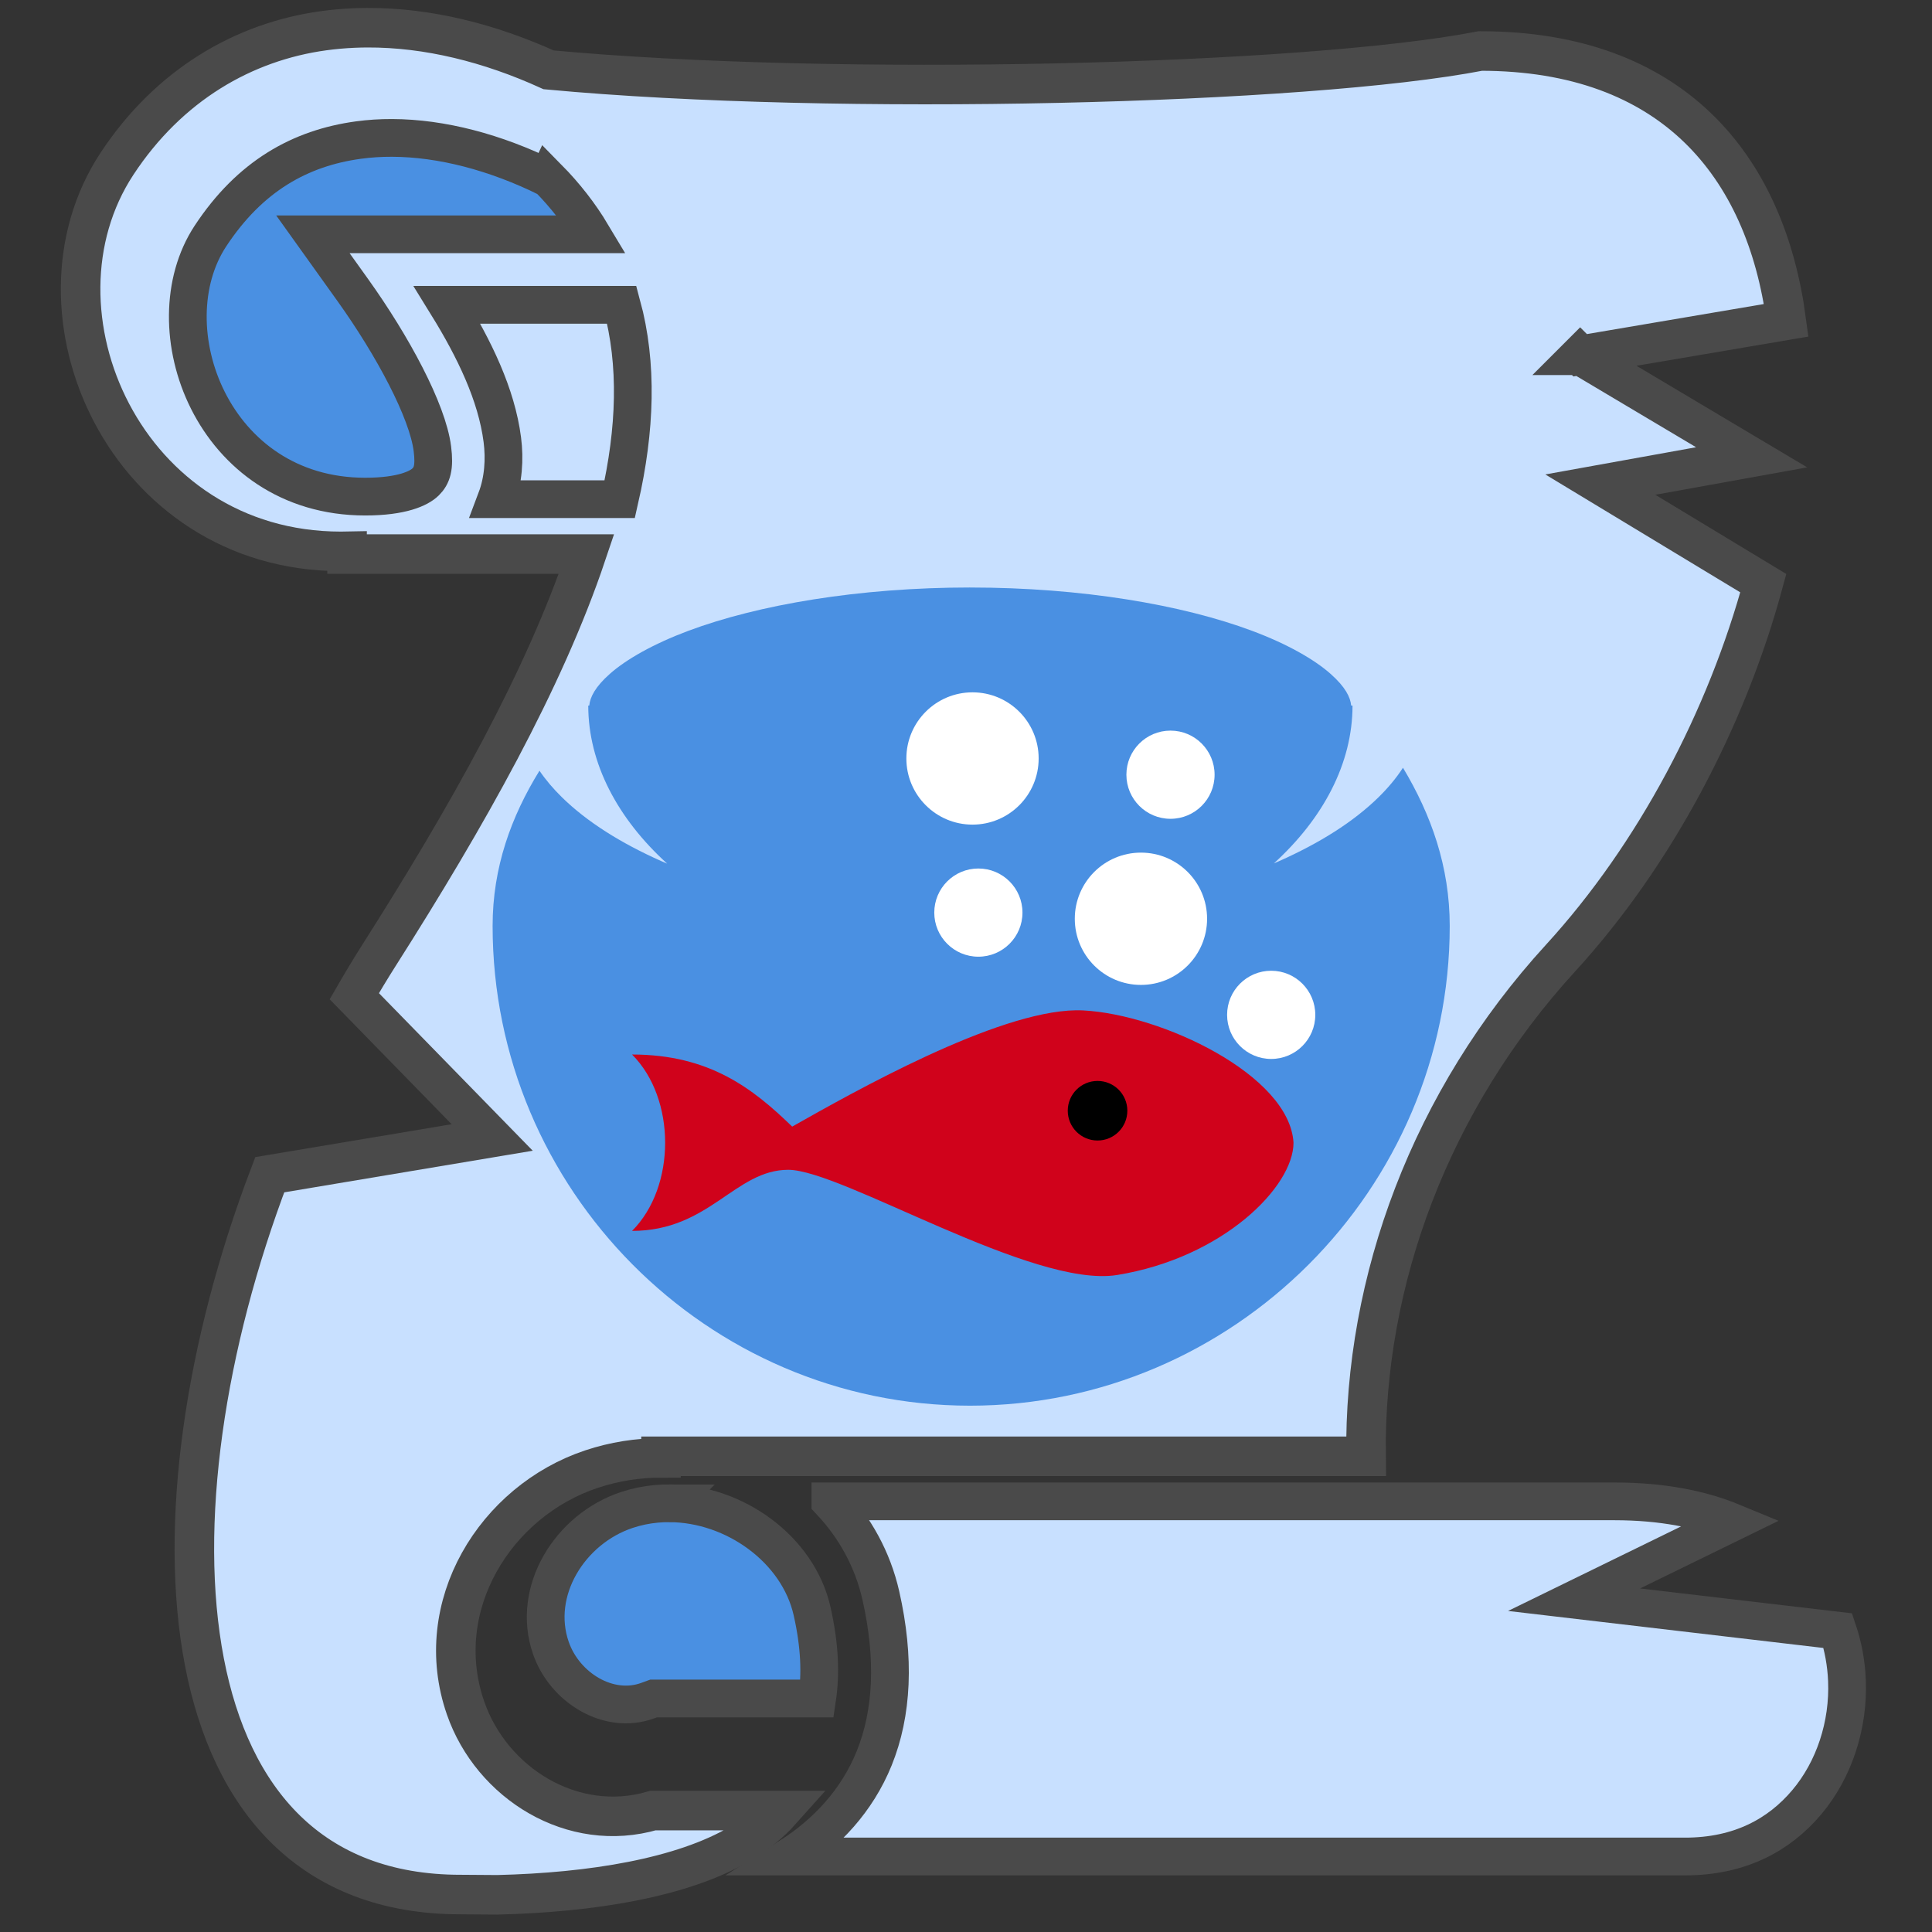 <?xml version="1.0" encoding="UTF-8" standalone="no"?>
<svg
   xmlns:dc="http://purl.org/dc/elements/1.1/"
   xmlns:cc="http://creativecommons.org/ns#"
   xmlns:rdf="http://www.w3.org/1999/02/22-rdf-syntax-ns#"
   xmlns:svg="http://www.w3.org/2000/svg"
   xmlns="http://www.w3.org/2000/svg"
   xmlns:sodipodi="http://sodipodi.sourceforge.net/DTD/sodipodi-0.dtd"
   xmlns:inkscape="http://www.inkscape.org/namespaces/inkscape"
   viewBox="0 0 512 512"
   style="height: 64px; width: 64px;"
   version="1.1"
   id="svg42"
   sodipodi:docname="spell-respiration-aquatique.svg"
   inkscape:version="0.92.3 (2405546, 2018-03-11)"
   inkscape:export-filename="/home/plic/Documents/dev/cofbazar.github.io/images/resources/spell-respiration-aquatique.png"
   inkscape:export-xdpi="24"
   inkscape:export-ydpi="24">
  <rect x="0" y="0" width="512" height="512" fill="#333333" stroke="none"/>
  <defs
     id="defs46" />
  <sodipodi:namedview
     pagecolor="#ffffff"
     bordercolor="#666666"
     borderopacity="1"
     objecttolerance="10"
     gridtolerance="10"
     guidetolerance="10"
     inkscape:pageopacity="0"
     inkscape:pageshadow="2"
     inkscape:window-width="1489"
     inkscape:window-height="911"
     id="namedview44"
     showgrid="false"
     inkscape:zoom="0.2520449"
     inkscape:cx="-229.87098"
     inkscape:cy="16.988741"
     inkscape:window-x="2181"
     inkscape:window-y="128"
     inkscape:window-maximized="0"
     inkscape:current-layer="svg42" />
  <path
     d="m 97.286,7.344 c -1.171,0.005 -2.341,0.034 -3.508,0.084 C 91.11,7.543 88.453,7.778 85.812,8.138 64.682,11.016 44.785,22.457 30.991,43.415 5.204,82.599 33.29,146.117 90.318,146.117 c 0.562,0 1.108,-0.013 1.659,-0.023 v 0.738 h 63.455 c -11.271,33.521 -31.744,69.774 -54.951,106.27 -2.265,3.562 -4.457,7.206 -6.59,10.903 l 36.542,37.438 -58.948,9.873 C 37.196,401.382 42.757,502.076 122.066,502.076 v -0.002 l 9.754,0.069 c 24.967,-0.597 48.962,-4.503 64.251,-13.502 4.373,-2.575 7.994,-5.487 10.966,-8.822 h -33.994 c -21.3,6.234 -42.747,-7.271 -49.657,-27.159 -9.383,-27 7.879,-54.858 33.388,-63.336 6.08,-2.022 12.282,-2.969 18.403,-2.969 v -0.425 h 186.839 c -0.597,-46.522 17.13,-94.425 51.531,-132.012 25.098,-27.425 44.035,-63.517 53.748,-99.371 l -43.192,-26.122 40.098,-7.236 -45.439,-27.038 h -0.005 l 0.002,-0.002 0.002,0.002 54.614,-9.272 C 467.892,43.877 443.158,13.515 392.312,13.515 346.336,22.448 221.627,25.623 145.385,18.504 129.786,11.419 113.38,7.27 97.286,7.344 Z"
     class=""
     id="path2"
     inkscape:connector-curvature="0"
     style="fill:#c8e0ff;fill-opacity:1;stroke:#4a4a4a;stroke-width:10.477;stroke-opacity:1" />
  <path
     d="m 103.896,36.547 c 13.137,0.043 27.407,3.804 41.247,10.63 l 0.033,-0.07 c 4.667,4.735 8.542,9.737 11.68,14.985 H 82.92 l 10.574,14.78 c 10.608,14.83 19.803,31.99 21.09,42.024 0.643,5.017 -0.11,7.167 -1.814,8.836 -1.705,1.67 -6.228,3.875 -15.99,3.875 -40.587,0 -56.878,-44.952 -41.012,-69.06 C 66.238,46.64 79.582,39.22 95.002,37.12 c 2.89,-0.395 5.863,-0.583 8.894,-0.573 z"
     class=""
     id="path4"
     inkscape:connector-curvature="0"
     style="fill:#4a90e2;fill-opacity:1;stroke:#4a4a4a;stroke-width:10;stroke-opacity:1" />
  <path
     d="m 118.5,80.78 h 46.28 c 4.275,15.734 3.656,33.07 -0.544,51.51 H 131.52 c 1.9,-5.027 2.268,-10.574 1.6,-15.77 -1.527,-11.913 -7.405,-24.065 -14.62,-35.74 z"
     class=""
     id="path6"
     inkscape:connector-curvature="0"
     style="fill:#c8e0ff;fill-opacity:1;stroke:#4a4a4a;stroke-width:10;stroke-opacity:1" />
  <path
     d="m 220.053,397.875 c 6.44,6.84 11.192,15.31 13.37,24.914 3.797,16.736 3.092,31.208 -1.767,43.204 -4.526,11.175 -12.576,19.79 -22.29,26 h 237.19 c 14.448,0 24.887,-5.678 32.2,-14.318 7.312,-8.64 11.2,-20.514 10.705,-32.352 -0.186,-4.473 -0.978,-8.913 -2.407,-13.18 l -69.91,-8.205 42.017,-20.528 c -8.32,-3.442 -18.64,-5.537 -31.375,-5.537 H 220.053 Z"
     class="selected"
     id="path8"
     inkscape:connector-curvature="0"
     style="fill:#c8e0ff;fill-opacity:1;stroke:#4a4a4a;stroke-width:10;stroke-opacity:1" />
  <path
     d="m 177.385,398.381 c -1.152,-0.003 -2.306,0.048 -3.457,0.153 -2.633,0.242 -5.256,0.775 -7.824,1.63 -15.11,5.02 -25.338,21.54 -20.11,36.583 3.673,10.57 15.347,17.71 25.654,13.938 l 1.555,-0.57 h 43.354 c 0.946,-6.36 0.754,-13.882 -1.358,-23.192 -3.71,-16.358 -20.543,-28.483 -37.815,-28.54 z"
     class=""
     id="path10"
     inkscape:connector-curvature="0"
     style="fill:#4a90e2;fill-opacity:1;stroke:#4a4a4a;stroke-width:10;stroke-opacity:1" />
  <g
     font-size="42"
     font-style="normal"
     font-weight="bold"
     class=""
     transform="translate(620.59,120.642)"
     style="font-style:normal;font-weight:bold;font-size:42px;font-family:Arial, Helvetica, sans-serif;text-anchor:middle"
     id="g40">
    <flowRoot
       xml:space="preserve"
       id="flowRoot858"
       style="font-style:normal;font-weight:normal;font-size:40px;line-height:1.25;font-family:sans-serif;letter-spacing:0px;word-spacing:0px;fill:#000000;fill-opacity:1;stroke:none"
       transform="translate(-290,-103)"><flowRegion
         id="flowRegion860"><rect
           id="rect862"
           width="95.112"
           height="106.617"
           x="265.393"
           y="137.689" /></flowRegion><flowPara
         id="flowPara864" /></flowRoot>  </g>
  <path
     style="fill:#4a90e2;fill-opacity:1"
     inkscape:connector-curvature="0"
     d="m 257.118,155.693 c -29.526,0 -56.244,4.575 -74.752,11.5 -9.254,3.462 -16.414,7.55 -20.732,11.37 -3.928,3.476 -5.263,6.203 -5.474,8.42 h -0.267 c 0,15.347 7.808,29.99 20.916,41.887 -0.505,-0.217 -1.025,-0.427 -1.523,-0.65 -10.727,-4.78 -19.682,-10.378 -26.387,-16.952 -2.23,-2.187 -4.24,-4.532 -5.937,-7.02 -7.48,12.14 -12.415,25.588 -12.415,41.14 0,69.77 56.745,127.132 126.517,127.132 69.772,0 127.13,-57.36 127.13,-127.13 0,-15.723 -4.923,-29.484 -12.39,-41.93 -1.802,2.782 -4,5.39 -6.466,7.808 -6.705,6.574 -15.66,12.17 -26.387,16.953 -0.444,0.198 -0.908,0.385 -1.356,0.58 13.06,-11.885 20.837,-26.5 20.837,-41.817 h -0.354 c -0.21,-2.216 -1.546,-4.943 -5.475,-8.418 -4.317,-3.82 -11.477,-7.91 -20.73,-11.37 -18.51,-6.926 -45.23,-11.5 -74.755,-11.5 z"
     class="selected"
     id="path6-7" />
  <path
     id="path828"
     class="selected"
     d="m 111.572,100.661 c -3.469,0 -6.346,0.283 -9.212,1.742 -2.867,1.459 -5.32,5.073 -5.558,8.163 -0.475,6.179 2.494,9.436 4.752,13.198 2.257,3.763 4.543,7.554 5.425,10.2 0.884,2.646 0.931,2.697 -0.053,3.681 l -0.026,0.025 -0.025,0.026 c -30.143,30.803 -48.62,75.162 -48.62,121.457 0,61.78 36.038,116.028 84.955,145.846 26.892,16.393 54.561,12.646 85.223,12.646 30.242,0 58.511,3.341 85.177,-12.619 49.575,-29.67 85.001,-83.687 85.001,-145.873 0,-46.173 -18.636,-90.669 -48.609,-121.447 l -0.029,-0.031 -0.032,-0.029 c -0.985,-0.986 -0.936,-1.037 -0.054,-3.683 0.882,-2.647 3.167,-6.438 5.425,-10.2 2.257,-3.761 5.227,-7.019 4.752,-13.198 -0.238,-3.089 -2.691,-6.703 -5.558,-8.162 -2.866,-1.459 -5.742,-1.743 -9.212,-1.743 z"
     inkscape:connector-curvature="0"
     style="fill:#b57204;fill-opacity:0;stroke-width:0.73" />
  <path
     id="path830"
     class=""
     d="m 111.572,113.808 h 233.721 c 0.202,0 0.093,0.022 0.278,0.027 -0.427,0.983 -0.796,1.94 -1.532,3.164 -2.125,3.541 -4.952,7.784 -6.626,12.806 -1.673,5.023 -1.625,12.276 3.233,17.135 l -0.061,-0.062 c 27.434,28.174 44.879,69.663 44.879,112.275 0,57.186 -32.694,107.113 -78.603,134.592 -22.398,13.405 -47.331,10.753 -78.428,10.753 -31.625,0 -55.715,3.092 -78.381,-10.726 -45.308,-27.618 -78.65,-77.974 -78.65,-134.619 0,-42.777 17.276,-84.065 44.869,-112.263 l -0.051,0.05 c 4.859,-4.857 4.908,-12.111 3.233,-17.135 -1.675,-5.021 -4.502,-9.265 -6.627,-12.806 -0.735,-1.225 -1.105,-2.182 -1.531,-3.165 0.185,-0.006 0.075,-0.027 0.278,-0.027 z"
     inkscape:connector-curvature="0"
     style="fill:#4a4a4a;fill-opacity:0;stroke-width:0.73" />
  <path
     id="path832"
     class=""
     d="m 179.468,158.903 c -2.293,-0.007 -4.671,0.04 -7.109,0.136 -14.631,0.573 -31.492,2.879 -46.223,5.271 -1.586,0.257 -3.097,0.516 -4.625,0.774 -3.925,4.138 -7.529,9.111 -10.81,14.692 -0.127,0.216 -0.248,0.438 -0.375,0.657 5.229,-0.983 11.311,-2.074 17.918,-3.146 19.264,-3.127 42.58,-5.934 57.05,-5.06 29.653,1.791 59.014,21.29 93.488,23.372 16.879,1.02 40.306,-2.018 59.949,-5.208 7.175,-1.164 13.797,-2.356 19.348,-3.407 -1.529,-3.17 -3.144,-6.245 -4.861,-9.164 -0.595,-1.012 -1.205,-1.997 -1.822,-2.968 -4.486,0.824 -9.453,1.698 -14.774,2.562 -19.264,3.127 -42.58,5.934 -57.05,5.06 -29.653,-1.791 -59.014,-21.29 -93.488,-23.372 -2.109,-0.128 -4.321,-0.192 -6.616,-0.2 z"
     inkscape:connector-curvature="0"
     style="fill:#4a90e2;fill-opacity:0;stroke-width:0.73" />
  <path
     id="path834"
     class=""
     d="m 131.179,190.141 -21.93,2.103 c -11.17,20.533 -17.032,43.533 -17.049,66.908 0.064,39.356 16.663,76.874 45.744,103.392 -18.389,-27.052 -28.248,-58.995 -28.302,-91.706 0.077,-28.309 7.498,-56.115 21.539,-80.698 z"
     inkscape:connector-curvature="0"
     style="fill:#d0021b;fill-opacity:0;stroke-width:0.73" />
  <path
     id="path836"
     class=""
     d="m 302.362,225.954 c -9.681,0 -17.529,7.848 -17.529,17.529 0,9.681 7.848,17.529 17.529,17.529 9.681,0 17.529,-7.848 17.529,-17.529 0,-9.681 -7.848,-17.529 -17.529,-17.529 z"
     inkscape:connector-curvature="0"
     style="fill:#ffffff;fill-opacity:1;stroke-width:0.73" />
  <path
     id="path838"
     class=""
     d="m 336.88,257.259 c -6.454,0 -11.686,5.232 -11.686,11.686 0,6.454 5.232,11.686 11.686,11.686 6.454,0 11.686,-5.232 11.686,-11.686 0,-6.454 -5.232,-11.686 -11.686,-11.686 z"
     inkscape:connector-curvature="0"
     style="fill:#ffffff;fill-opacity:1;stroke-width:0.73" />
  <path
     id="path840"
     class=""
     d="m 285.08,267.737 c -21.212,0.336 -58.922,21.664 -75.143,30.826 -10.409,-10.103 -21.92,-19.105 -42.433,-19.105 11.686,11.686 11.686,35.058 0,46.744 20.509,0 27.274,-16.181 41.392,-16.191 14.117,-0.009 64.8,31.505 87.154,27.877 28.071,-4.555 46.744,-23.372 46.744,-35.058 -1.042,-17.955 -34.957,-33.971 -55.713,-35.058 -0.65,-0.034 -1.317,-0.045 -2.001,-0.034 z"
     inkscape:connector-curvature="0"
     style="fill:#d0021b;fill-opacity:1;stroke-width:0.73" />
  <path
     id="path842"
     class=""
     d="m 290.862,286.458 c 4.36,0 7.895,3.534 7.895,7.894 0,4.36 -3.535,7.895 -7.895,7.895 -4.36,0 -7.895,-3.535 -7.895,-7.895 7.3e-4,-4.36 3.536,-7.894 7.895,-7.894 z"
     inkscape:connector-curvature="0"
     style="fill:#000000;fill-opacity:1;stroke-width:0.73" />
  <path
     id="path836-3"
     class=""
     d="m 257.725,183.476 c -9.681,0 -17.529,7.848 -17.529,17.529 0,9.681 7.848,17.529 17.529,17.529 9.681,0 17.529,-7.848 17.529,-17.529 0,-9.681 -7.848,-17.529 -17.529,-17.529 z"
     inkscape:connector-curvature="0"
     style="fill:#ffffff;fill-opacity:1;stroke-width:0.73" />
  <path
     id="path838-6"
     class=""
     d="m 310.193,193.62 c -6.454,0 -11.686,5.232 -11.686,11.686 0,6.454 5.232,11.686 11.686,11.686 6.454,0 11.686,-5.232 11.686,-11.686 0,-6.454 -5.232,-11.686 -11.686,-11.686 z"
     inkscape:connector-curvature="0"
     style="fill:#ffffff;fill-opacity:1;stroke-width:0.73" />
  <path
     id="path838-7"
     class=""
     d="m 259.278,230.162 c -6.454,0 -11.686,5.232 -11.686,11.686 0,6.454 5.232,11.686 11.686,11.686 6.454,0 11.686,-5.232 11.686,-11.686 0,-6.454 -5.232,-11.686 -11.686,-11.686 z"
     inkscape:connector-curvature="0"
     style="fill:#ffffff;fill-opacity:1;stroke-width:0.73" />
</svg>
